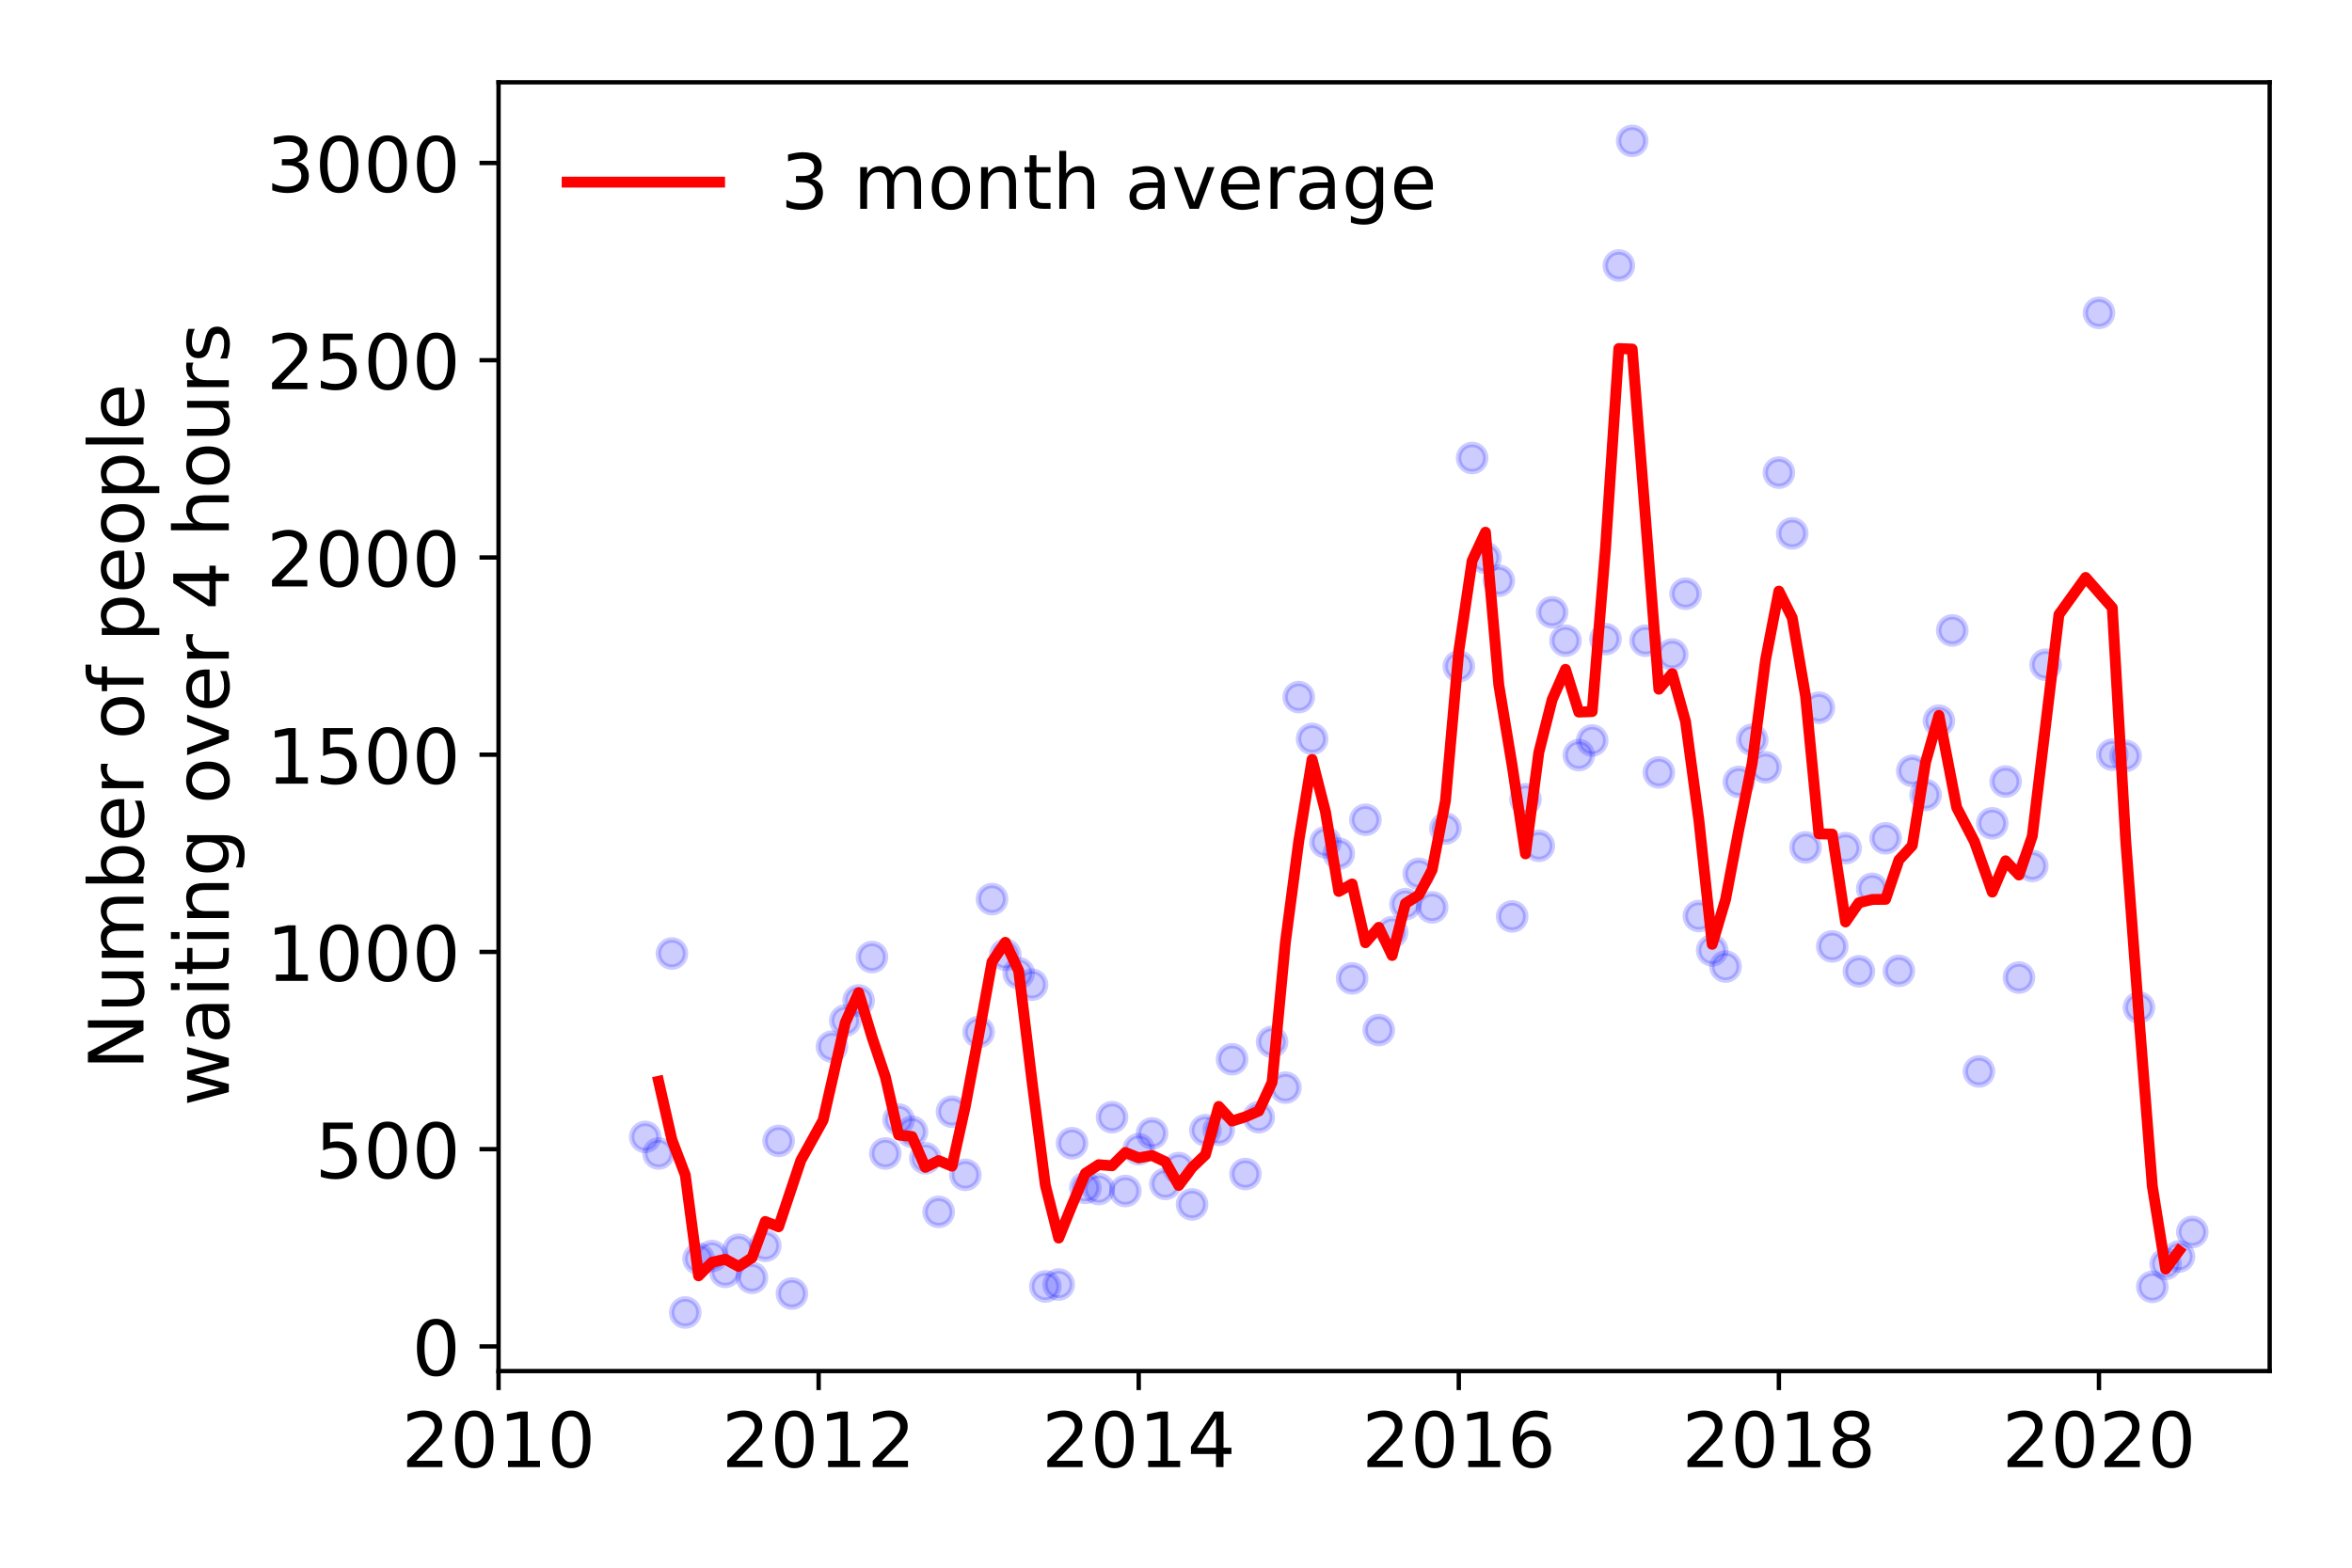 <?xml version="1.0" encoding="utf-8" standalone="no"?>
<!DOCTYPE svg PUBLIC "-//W3C//DTD SVG 1.1//EN"
  "http://www.w3.org/Graphics/SVG/1.1/DTD/svg11.dtd">
<!-- Created with matplotlib (https://matplotlib.org/) -->
<svg height="288pt" version="1.1" viewBox="0 0 432 288" width="432pt" xmlns="http://www.w3.org/2000/svg" xmlns:xlink="http://www.w3.org/1999/xlink">
 <defs>
  <style type="text/css">
*{stroke-linecap:butt;stroke-linejoin:round;}
  </style>
 </defs>
 <g id="figure_1">
  <g id="patch_1">
   <path d="M 0 288 
L 432 288 
L 432 0 
L 0 0 
z
" style="fill:#ffffff;"/>
  </g>
  <g id="axes_1">
   <g id="patch_2">
    <path d="M 91.57 251.88 
L 416.88 251.88 
L 416.88 15.12 
L 91.57 15.12 
z
" style="fill:#ffffff;"/>
   </g>
   <g id="matplotlib.axis_1">
    <g id="xtick_1">
     <g id="line2d_1">
      <defs>
       <path d="M 0 0 
L 0 3.5 
" id="m0c832734d1" style="stroke:#000000;stroke-width:0.8;"/>
      </defs>
      <g>
       <use style="stroke:#000000;stroke-width:0.8;" x="91.57" xlink:href="#m0c832734d1" y="251.88"/>
      </g>
     </g>
     <g id="text_1">
      <!-- 2010 -->
      <defs>
       <path d="M 19.188 8.297 
L 53.609 8.297 
L 53.609 0 
L 7.328 0 
L 7.328 8.297 
Q 12.938 14.109 22.625 23.891 
Q 32.328 33.688 34.812 36.531 
Q 39.547 41.844 41.422 45.531 
Q 43.312 49.219 43.312 52.781 
Q 43.312 58.594 39.234 62.25 
Q 35.156 65.922 28.609 65.922 
Q 23.969 65.922 18.812 64.312 
Q 13.672 62.703 7.812 59.422 
L 7.812 69.391 
Q 13.766 71.781 18.938 73 
Q 24.125 74.219 28.422 74.219 
Q 39.75 74.219 46.484 68.547 
Q 53.219 62.891 53.219 53.422 
Q 53.219 48.922 51.531 44.891 
Q 49.859 40.875 45.406 35.406 
Q 44.188 33.984 37.641 27.219 
Q 31.109 20.453 19.188 8.297 
z
" id="DejaVuSans-50"/>
       <path d="M 31.781 66.406 
Q 24.172 66.406 20.328 58.906 
Q 16.5 51.422 16.5 36.375 
Q 16.5 21.391 20.328 13.891 
Q 24.172 6.391 31.781 6.391 
Q 39.453 6.391 43.281 13.891 
Q 47.125 21.391 47.125 36.375 
Q 47.125 51.422 43.281 58.906 
Q 39.453 66.406 31.781 66.406 
z
M 31.781 74.219 
Q 44.047 74.219 50.516 64.516 
Q 56.984 54.828 56.984 36.375 
Q 56.984 17.969 50.516 8.266 
Q 44.047 -1.422 31.781 -1.422 
Q 19.531 -1.422 13.062 8.266 
Q 6.594 17.969 6.594 36.375 
Q 6.594 54.828 13.062 64.516 
Q 19.531 74.219 31.781 74.219 
z
" id="DejaVuSans-48"/>
       <path d="M 12.406 8.297 
L 28.516 8.297 
L 28.516 63.922 
L 10.984 60.406 
L 10.984 69.391 
L 28.422 72.906 
L 38.281 72.906 
L 38.281 8.297 
L 54.391 8.297 
L 54.391 0 
L 12.406 0 
z
" id="DejaVuSans-49"/>
      </defs>
      <g transform="translate(73.755 269.518)scale(0.14 -0.14)">
       <use xlink:href="#DejaVuSans-50"/>
       <use x="63.623" xlink:href="#DejaVuSans-48"/>
       <use x="127.246" xlink:href="#DejaVuSans-49"/>
       <use x="190.869" xlink:href="#DejaVuSans-48"/>
      </g>
     </g>
    </g>
    <g id="xtick_2">
     <g id="line2d_2">
      <g>
       <use style="stroke:#000000;stroke-width:0.8;" x="150.361" xlink:href="#m0c832734d1" y="251.88"/>
      </g>
     </g>
     <g id="text_2">
      <!-- 2012 -->
      <g transform="translate(132.546 269.518)scale(0.14 -0.14)">
       <use xlink:href="#DejaVuSans-50"/>
       <use x="63.623" xlink:href="#DejaVuSans-48"/>
       <use x="127.246" xlink:href="#DejaVuSans-49"/>
       <use x="190.869" xlink:href="#DejaVuSans-50"/>
      </g>
     </g>
    </g>
    <g id="xtick_3">
     <g id="line2d_3">
      <g>
       <use style="stroke:#000000;stroke-width:0.8;" x="209.152" xlink:href="#m0c832734d1" y="251.88"/>
      </g>
     </g>
     <g id="text_3">
      <!-- 2014 -->
      <defs>
       <path d="M 37.797 64.312 
L 12.891 25.391 
L 37.797 25.391 
z
M 35.203 72.906 
L 47.609 72.906 
L 47.609 25.391 
L 58.016 25.391 
L 58.016 17.188 
L 47.609 17.188 
L 47.609 0 
L 37.797 0 
L 37.797 17.188 
L 4.891 17.188 
L 4.891 26.703 
z
" id="DejaVuSans-52"/>
      </defs>
      <g transform="translate(191.337 269.518)scale(0.14 -0.14)">
       <use xlink:href="#DejaVuSans-50"/>
       <use x="63.623" xlink:href="#DejaVuSans-48"/>
       <use x="127.246" xlink:href="#DejaVuSans-49"/>
       <use x="190.869" xlink:href="#DejaVuSans-52"/>
      </g>
     </g>
    </g>
    <g id="xtick_4">
     <g id="line2d_4">
      <g>
       <use style="stroke:#000000;stroke-width:0.8;" x="267.943" xlink:href="#m0c832734d1" y="251.88"/>
      </g>
     </g>
     <g id="text_4">
      <!-- 2016 -->
      <defs>
       <path d="M 33.016 40.375 
Q 26.375 40.375 22.484 35.828 
Q 18.609 31.297 18.609 23.391 
Q 18.609 15.531 22.484 10.953 
Q 26.375 6.391 33.016 6.391 
Q 39.656 6.391 43.531 10.953 
Q 47.406 15.531 47.406 23.391 
Q 47.406 31.297 43.531 35.828 
Q 39.656 40.375 33.016 40.375 
z
M 52.594 71.297 
L 52.594 62.312 
Q 48.875 64.062 45.094 64.984 
Q 41.312 65.922 37.594 65.922 
Q 27.828 65.922 22.672 59.328 
Q 17.531 52.734 16.797 39.406 
Q 19.672 43.656 24.016 45.922 
Q 28.375 48.188 33.594 48.188 
Q 44.578 48.188 50.953 41.516 
Q 57.328 34.859 57.328 23.391 
Q 57.328 12.156 50.688 5.359 
Q 44.047 -1.422 33.016 -1.422 
Q 20.359 -1.422 13.672 8.266 
Q 6.984 17.969 6.984 36.375 
Q 6.984 53.656 15.188 63.938 
Q 23.391 74.219 37.203 74.219 
Q 40.922 74.219 44.703 73.484 
Q 48.484 72.75 52.594 71.297 
z
" id="DejaVuSans-54"/>
      </defs>
      <g transform="translate(250.128 269.518)scale(0.14 -0.14)">
       <use xlink:href="#DejaVuSans-50"/>
       <use x="63.623" xlink:href="#DejaVuSans-48"/>
       <use x="127.246" xlink:href="#DejaVuSans-49"/>
       <use x="190.869" xlink:href="#DejaVuSans-54"/>
      </g>
     </g>
    </g>
    <g id="xtick_5">
     <g id="line2d_5">
      <g>
       <use style="stroke:#000000;stroke-width:0.8;" x="326.734" xlink:href="#m0c832734d1" y="251.88"/>
      </g>
     </g>
     <g id="text_5">
      <!-- 2018 -->
      <defs>
       <path d="M 31.781 34.625 
Q 24.75 34.625 20.719 30.859 
Q 16.703 27.094 16.703 20.516 
Q 16.703 13.922 20.719 10.156 
Q 24.75 6.391 31.781 6.391 
Q 38.812 6.391 42.859 10.172 
Q 46.922 13.969 46.922 20.516 
Q 46.922 27.094 42.891 30.859 
Q 38.875 34.625 31.781 34.625 
z
M 21.922 38.812 
Q 15.578 40.375 12.031 44.719 
Q 8.5 49.078 8.5 55.328 
Q 8.5 64.062 14.719 69.141 
Q 20.953 74.219 31.781 74.219 
Q 42.672 74.219 48.875 69.141 
Q 55.078 64.062 55.078 55.328 
Q 55.078 49.078 51.531 44.719 
Q 48 40.375 41.703 38.812 
Q 48.828 37.156 52.797 32.312 
Q 56.781 27.484 56.781 20.516 
Q 56.781 9.906 50.312 4.234 
Q 43.844 -1.422 31.781 -1.422 
Q 19.734 -1.422 13.25 4.234 
Q 6.781 9.906 6.781 20.516 
Q 6.781 27.484 10.781 32.312 
Q 14.797 37.156 21.922 38.812 
z
M 18.312 54.391 
Q 18.312 48.734 21.844 45.562 
Q 25.391 42.391 31.781 42.391 
Q 38.141 42.391 41.719 45.562 
Q 45.312 48.734 45.312 54.391 
Q 45.312 60.062 41.719 63.234 
Q 38.141 66.406 31.781 66.406 
Q 25.391 66.406 21.844 63.234 
Q 18.312 60.062 18.312 54.391 
z
" id="DejaVuSans-56"/>
      </defs>
      <g transform="translate(308.919 269.518)scale(0.14 -0.14)">
       <use xlink:href="#DejaVuSans-50"/>
       <use x="63.623" xlink:href="#DejaVuSans-48"/>
       <use x="127.246" xlink:href="#DejaVuSans-49"/>
       <use x="190.869" xlink:href="#DejaVuSans-56"/>
      </g>
     </g>
    </g>
    <g id="xtick_6">
     <g id="line2d_6">
      <g>
       <use style="stroke:#000000;stroke-width:0.8;" x="385.525" xlink:href="#m0c832734d1" y="251.88"/>
      </g>
     </g>
     <g id="text_6">
      <!-- 2020 -->
      <g transform="translate(367.71 269.518)scale(0.14 -0.14)">
       <use xlink:href="#DejaVuSans-50"/>
       <use x="63.623" xlink:href="#DejaVuSans-48"/>
       <use x="127.246" xlink:href="#DejaVuSans-50"/>
       <use x="190.869" xlink:href="#DejaVuSans-48"/>
      </g>
     </g>
    </g>
   </g>
   <g id="matplotlib.axis_2">
    <g id="ytick_1">
     <g id="line2d_7">
      <defs>
       <path d="M 0 0 
L -3.5 0 
" id="med4d824375" style="stroke:#000000;stroke-width:0.8;"/>
      </defs>
      <g>
       <use style="stroke:#000000;stroke-width:0.8;" x="91.57" xlink:href="#med4d824375" y="247.351"/>
      </g>
     </g>
     <g id="text_7">
      <!-- 0 -->
      <g transform="translate(75.662 252.67)scale(0.14 -0.14)">
       <use xlink:href="#DejaVuSans-48"/>
      </g>
     </g>
    </g>
    <g id="ytick_2">
     <g id="line2d_8">
      <g>
       <use style="stroke:#000000;stroke-width:0.8;" x="91.57" xlink:href="#med4d824375" y="211.116"/>
      </g>
     </g>
     <g id="text_8">
      <!-- 500 -->
      <defs>
       <path d="M 10.797 72.906 
L 49.516 72.906 
L 49.516 64.594 
L 19.828 64.594 
L 19.828 46.734 
Q 21.969 47.469 24.109 47.828 
Q 26.266 48.188 28.422 48.188 
Q 40.625 48.188 47.75 41.5 
Q 54.891 34.812 54.891 23.391 
Q 54.891 11.625 47.562 5.094 
Q 40.234 -1.422 26.906 -1.422 
Q 22.312 -1.422 17.547 -0.641 
Q 12.797 0.141 7.719 1.703 
L 7.719 11.625 
Q 12.109 9.234 16.797 8.062 
Q 21.484 6.891 26.703 6.891 
Q 35.156 6.891 40.078 11.328 
Q 45.016 15.766 45.016 23.391 
Q 45.016 31 40.078 35.438 
Q 35.156 39.891 26.703 39.891 
Q 22.75 39.891 18.812 39.016 
Q 14.891 38.141 10.797 36.281 
z
" id="DejaVuSans-53"/>
      </defs>
      <g transform="translate(57.847 216.434)scale(0.14 -0.14)">
       <use xlink:href="#DejaVuSans-53"/>
       <use x="63.623" xlink:href="#DejaVuSans-48"/>
       <use x="127.246" xlink:href="#DejaVuSans-48"/>
      </g>
     </g>
    </g>
    <g id="ytick_3">
     <g id="line2d_9">
      <g>
       <use style="stroke:#000000;stroke-width:0.8;" x="91.57" xlink:href="#med4d824375" y="174.88"/>
      </g>
     </g>
     <g id="text_9">
      <!-- 1000 -->
      <g transform="translate(48.94 180.199)scale(0.14 -0.14)">
       <use xlink:href="#DejaVuSans-49"/>
       <use x="63.623" xlink:href="#DejaVuSans-48"/>
       <use x="127.246" xlink:href="#DejaVuSans-48"/>
       <use x="190.869" xlink:href="#DejaVuSans-48"/>
      </g>
     </g>
    </g>
    <g id="ytick_4">
     <g id="line2d_10">
      <g>
       <use style="stroke:#000000;stroke-width:0.8;" x="91.57" xlink:href="#med4d824375" y="138.645"/>
      </g>
     </g>
     <g id="text_10">
      <!-- 1500 -->
      <g transform="translate(48.94 143.964)scale(0.14 -0.14)">
       <use xlink:href="#DejaVuSans-49"/>
       <use x="63.623" xlink:href="#DejaVuSans-53"/>
       <use x="127.246" xlink:href="#DejaVuSans-48"/>
       <use x="190.869" xlink:href="#DejaVuSans-48"/>
      </g>
     </g>
    </g>
    <g id="ytick_5">
     <g id="line2d_11">
      <g>
       <use style="stroke:#000000;stroke-width:0.8;" x="91.57" xlink:href="#med4d824375" y="102.41"/>
      </g>
     </g>
     <g id="text_11">
      <!-- 2000 -->
      <g transform="translate(48.94 107.729)scale(0.14 -0.14)">
       <use xlink:href="#DejaVuSans-50"/>
       <use x="63.623" xlink:href="#DejaVuSans-48"/>
       <use x="127.246" xlink:href="#DejaVuSans-48"/>
       <use x="190.869" xlink:href="#DejaVuSans-48"/>
      </g>
     </g>
    </g>
    <g id="ytick_6">
     <g id="line2d_12">
      <g>
       <use style="stroke:#000000;stroke-width:0.8;" x="91.57" xlink:href="#med4d824375" y="66.175"/>
      </g>
     </g>
     <g id="text_12">
      <!-- 2500 -->
      <g transform="translate(48.94 71.494)scale(0.14 -0.14)">
       <use xlink:href="#DejaVuSans-50"/>
       <use x="63.623" xlink:href="#DejaVuSans-53"/>
       <use x="127.246" xlink:href="#DejaVuSans-48"/>
       <use x="190.869" xlink:href="#DejaVuSans-48"/>
      </g>
     </g>
    </g>
    <g id="ytick_7">
     <g id="line2d_13">
      <g>
       <use style="stroke:#000000;stroke-width:0.8;" x="91.57" xlink:href="#med4d824375" y="29.94"/>
      </g>
     </g>
     <g id="text_13">
      <!-- 3000 -->
      <defs>
       <path d="M 40.578 39.312 
Q 47.656 37.797 51.625 33 
Q 55.609 28.219 55.609 21.188 
Q 55.609 10.406 48.188 4.484 
Q 40.766 -1.422 27.094 -1.422 
Q 22.516 -1.422 17.656 -0.516 
Q 12.797 0.391 7.625 2.203 
L 7.625 11.719 
Q 11.719 9.328 16.594 8.109 
Q 21.484 6.891 26.812 6.891 
Q 36.078 6.891 40.938 10.547 
Q 45.797 14.203 45.797 21.188 
Q 45.797 27.641 41.281 31.266 
Q 36.766 34.906 28.719 34.906 
L 20.219 34.906 
L 20.219 43.016 
L 29.109 43.016 
Q 36.375 43.016 40.234 45.922 
Q 44.094 48.828 44.094 54.297 
Q 44.094 59.906 40.109 62.906 
Q 36.141 65.922 28.719 65.922 
Q 24.656 65.922 20.016 65.031 
Q 15.375 64.156 9.812 62.312 
L 9.812 71.094 
Q 15.438 72.656 20.344 73.438 
Q 25.25 74.219 29.594 74.219 
Q 40.828 74.219 47.359 69.109 
Q 53.906 64.016 53.906 55.328 
Q 53.906 49.266 50.438 45.094 
Q 46.969 40.922 40.578 39.312 
z
" id="DejaVuSans-51"/>
      </defs>
      <g transform="translate(48.94 35.259)scale(0.14 -0.14)">
       <use xlink:href="#DejaVuSans-51"/>
       <use x="63.623" xlink:href="#DejaVuSans-48"/>
       <use x="127.246" xlink:href="#DejaVuSans-48"/>
       <use x="190.869" xlink:href="#DejaVuSans-48"/>
      </g>
     </g>
    </g>
    <g id="text_14">
     <!-- Number of people -->
     <defs>
      <path d="M 9.812 72.906 
L 23.094 72.906 
L 55.422 11.922 
L 55.422 72.906 
L 64.984 72.906 
L 64.984 0 
L 51.703 0 
L 19.391 60.984 
L 19.391 0 
L 9.812 0 
z
" id="DejaVuSans-78"/>
      <path d="M 8.5 21.578 
L 8.5 54.688 
L 17.484 54.688 
L 17.484 21.922 
Q 17.484 14.156 20.5 10.266 
Q 23.531 6.391 29.594 6.391 
Q 36.859 6.391 41.078 11.031 
Q 45.312 15.672 45.312 23.688 
L 45.312 54.688 
L 54.297 54.688 
L 54.297 0 
L 45.312 0 
L 45.312 8.406 
Q 42.047 3.422 37.719 1 
Q 33.406 -1.422 27.688 -1.422 
Q 18.266 -1.422 13.375 4.438 
Q 8.5 10.297 8.5 21.578 
z
M 31.109 56 
z
" id="DejaVuSans-117"/>
      <path d="M 52 44.188 
Q 55.375 50.25 60.062 53.125 
Q 64.75 56 71.094 56 
Q 79.641 56 84.281 50.016 
Q 88.922 44.047 88.922 33.016 
L 88.922 0 
L 79.891 0 
L 79.891 32.719 
Q 79.891 40.578 77.094 44.375 
Q 74.312 48.188 68.609 48.188 
Q 61.625 48.188 57.562 43.547 
Q 53.516 38.922 53.516 30.906 
L 53.516 0 
L 44.484 0 
L 44.484 32.719 
Q 44.484 40.625 41.703 44.406 
Q 38.922 48.188 33.109 48.188 
Q 26.219 48.188 22.156 43.531 
Q 18.109 38.875 18.109 30.906 
L 18.109 0 
L 9.078 0 
L 9.078 54.688 
L 18.109 54.688 
L 18.109 46.188 
Q 21.188 51.219 25.484 53.609 
Q 29.781 56 35.688 56 
Q 41.656 56 45.828 52.969 
Q 50 49.953 52 44.188 
z
" id="DejaVuSans-109"/>
      <path d="M 48.688 27.297 
Q 48.688 37.203 44.609 42.844 
Q 40.531 48.484 33.406 48.484 
Q 26.266 48.484 22.188 42.844 
Q 18.109 37.203 18.109 27.297 
Q 18.109 17.391 22.188 11.75 
Q 26.266 6.109 33.406 6.109 
Q 40.531 6.109 44.609 11.75 
Q 48.688 17.391 48.688 27.297 
z
M 18.109 46.391 
Q 20.953 51.266 25.266 53.625 
Q 29.594 56 35.594 56 
Q 45.562 56 51.781 48.094 
Q 58.016 40.188 58.016 27.297 
Q 58.016 14.406 51.781 6.484 
Q 45.562 -1.422 35.594 -1.422 
Q 29.594 -1.422 25.266 0.953 
Q 20.953 3.328 18.109 8.203 
L 18.109 0 
L 9.078 0 
L 9.078 75.984 
L 18.109 75.984 
z
" id="DejaVuSans-98"/>
      <path d="M 56.203 29.594 
L 56.203 25.203 
L 14.891 25.203 
Q 15.484 15.922 20.484 11.062 
Q 25.484 6.203 34.422 6.203 
Q 39.594 6.203 44.453 7.469 
Q 49.312 8.734 54.109 11.281 
L 54.109 2.781 
Q 49.266 0.734 44.188 -0.344 
Q 39.109 -1.422 33.891 -1.422 
Q 20.797 -1.422 13.156 6.188 
Q 5.516 13.812 5.516 26.812 
Q 5.516 40.234 12.766 48.109 
Q 20.016 56 32.328 56 
Q 43.359 56 49.781 48.891 
Q 56.203 41.797 56.203 29.594 
z
M 47.219 32.234 
Q 47.125 39.594 43.094 43.984 
Q 39.062 48.391 32.422 48.391 
Q 24.906 48.391 20.391 44.141 
Q 15.875 39.891 15.188 32.172 
z
" id="DejaVuSans-101"/>
      <path d="M 41.109 46.297 
Q 39.594 47.172 37.812 47.578 
Q 36.031 48 33.891 48 
Q 26.266 48 22.188 43.047 
Q 18.109 38.094 18.109 28.812 
L 18.109 0 
L 9.078 0 
L 9.078 54.688 
L 18.109 54.688 
L 18.109 46.188 
Q 20.953 51.172 25.484 53.578 
Q 30.031 56 36.531 56 
Q 37.453 56 38.578 55.875 
Q 39.703 55.766 41.062 55.516 
z
" id="DejaVuSans-114"/>
      <path id="DejaVuSans-32"/>
      <path d="M 30.609 48.391 
Q 23.391 48.391 19.188 42.75 
Q 14.984 37.109 14.984 27.297 
Q 14.984 17.484 19.156 11.844 
Q 23.344 6.203 30.609 6.203 
Q 37.797 6.203 41.984 11.859 
Q 46.188 17.531 46.188 27.297 
Q 46.188 37.016 41.984 42.703 
Q 37.797 48.391 30.609 48.391 
z
M 30.609 56 
Q 42.328 56 49.016 48.375 
Q 55.719 40.766 55.719 27.297 
Q 55.719 13.875 49.016 6.219 
Q 42.328 -1.422 30.609 -1.422 
Q 18.844 -1.422 12.172 6.219 
Q 5.516 13.875 5.516 27.297 
Q 5.516 40.766 12.172 48.375 
Q 18.844 56 30.609 56 
z
" id="DejaVuSans-111"/>
      <path d="M 37.109 75.984 
L 37.109 68.5 
L 28.516 68.5 
Q 23.688 68.5 21.797 66.547 
Q 19.922 64.594 19.922 59.516 
L 19.922 54.688 
L 34.719 54.688 
L 34.719 47.703 
L 19.922 47.703 
L 19.922 0 
L 10.891 0 
L 10.891 47.703 
L 2.297 47.703 
L 2.297 54.688 
L 10.891 54.688 
L 10.891 58.5 
Q 10.891 67.625 15.141 71.797 
Q 19.391 75.984 28.609 75.984 
z
" id="DejaVuSans-102"/>
      <path d="M 18.109 8.203 
L 18.109 -20.797 
L 9.078 -20.797 
L 9.078 54.688 
L 18.109 54.688 
L 18.109 46.391 
Q 20.953 51.266 25.266 53.625 
Q 29.594 56 35.594 56 
Q 45.562 56 51.781 48.094 
Q 58.016 40.188 58.016 27.297 
Q 58.016 14.406 51.781 6.484 
Q 45.562 -1.422 35.594 -1.422 
Q 29.594 -1.422 25.266 0.953 
Q 20.953 3.328 18.109 8.203 
z
M 48.688 27.297 
Q 48.688 37.203 44.609 42.844 
Q 40.531 48.484 33.406 48.484 
Q 26.266 48.484 22.188 42.844 
Q 18.109 37.203 18.109 27.297 
Q 18.109 17.391 22.188 11.75 
Q 26.266 6.109 33.406 6.109 
Q 40.531 6.109 44.609 11.75 
Q 48.688 17.391 48.688 27.297 
z
" id="DejaVuSans-112"/>
      <path d="M 9.422 75.984 
L 18.406 75.984 
L 18.406 0 
L 9.422 0 
z
" id="DejaVuSans-108"/>
     </defs>
     <g transform="translate(26.352 196.547)rotate(-90)scale(0.14 -0.14)">
      <use xlink:href="#DejaVuSans-78"/>
      <use x="74.805" xlink:href="#DejaVuSans-117"/>
      <use x="138.184" xlink:href="#DejaVuSans-109"/>
      <use x="235.596" xlink:href="#DejaVuSans-98"/>
      <use x="299.072" xlink:href="#DejaVuSans-101"/>
      <use x="360.596" xlink:href="#DejaVuSans-114"/>
      <use x="401.709" xlink:href="#DejaVuSans-32"/>
      <use x="433.496" xlink:href="#DejaVuSans-111"/>
      <use x="494.678" xlink:href="#DejaVuSans-102"/>
      <use x="529.883" xlink:href="#DejaVuSans-32"/>
      <use x="561.67" xlink:href="#DejaVuSans-112"/>
      <use x="625.146" xlink:href="#DejaVuSans-101"/>
      <use x="686.67" xlink:href="#DejaVuSans-111"/>
      <use x="747.852" xlink:href="#DejaVuSans-112"/>
      <use x="811.328" xlink:href="#DejaVuSans-108"/>
      <use x="839.111" xlink:href="#DejaVuSans-101"/>
     </g>
     <!--  waiting over 4 hours -->
     <defs>
      <path d="M 4.203 54.688 
L 13.188 54.688 
L 24.422 12.016 
L 35.594 54.688 
L 46.188 54.688 
L 57.422 12.016 
L 68.609 54.688 
L 77.594 54.688 
L 63.281 0 
L 52.688 0 
L 40.922 44.828 
L 29.109 0 
L 18.5 0 
z
" id="DejaVuSans-119"/>
      <path d="M 34.281 27.484 
Q 23.391 27.484 19.188 25 
Q 14.984 22.516 14.984 16.5 
Q 14.984 11.719 18.141 8.906 
Q 21.297 6.109 26.703 6.109 
Q 34.188 6.109 38.703 11.406 
Q 43.219 16.703 43.219 25.484 
L 43.219 27.484 
z
M 52.203 31.203 
L 52.203 0 
L 43.219 0 
L 43.219 8.297 
Q 40.141 3.328 35.547 0.953 
Q 30.953 -1.422 24.312 -1.422 
Q 15.922 -1.422 10.953 3.297 
Q 6 8.016 6 15.922 
Q 6 25.141 12.172 29.828 
Q 18.359 34.516 30.609 34.516 
L 43.219 34.516 
L 43.219 35.406 
Q 43.219 41.609 39.141 45 
Q 35.062 48.391 27.688 48.391 
Q 23 48.391 18.547 47.266 
Q 14.109 46.141 10.016 43.891 
L 10.016 52.203 
Q 14.938 54.109 19.578 55.047 
Q 24.219 56 28.609 56 
Q 40.484 56 46.344 49.844 
Q 52.203 43.703 52.203 31.203 
z
" id="DejaVuSans-97"/>
      <path d="M 9.422 54.688 
L 18.406 54.688 
L 18.406 0 
L 9.422 0 
z
M 9.422 75.984 
L 18.406 75.984 
L 18.406 64.594 
L 9.422 64.594 
z
" id="DejaVuSans-105"/>
      <path d="M 18.312 70.219 
L 18.312 54.688 
L 36.812 54.688 
L 36.812 47.703 
L 18.312 47.703 
L 18.312 18.016 
Q 18.312 11.328 20.141 9.422 
Q 21.969 7.516 27.594 7.516 
L 36.812 7.516 
L 36.812 0 
L 27.594 0 
Q 17.188 0 13.234 3.875 
Q 9.281 7.766 9.281 18.016 
L 9.281 47.703 
L 2.688 47.703 
L 2.688 54.688 
L 9.281 54.688 
L 9.281 70.219 
z
" id="DejaVuSans-116"/>
      <path d="M 54.891 33.016 
L 54.891 0 
L 45.906 0 
L 45.906 32.719 
Q 45.906 40.484 42.875 44.328 
Q 39.844 48.188 33.797 48.188 
Q 26.516 48.188 22.312 43.547 
Q 18.109 38.922 18.109 30.906 
L 18.109 0 
L 9.078 0 
L 9.078 54.688 
L 18.109 54.688 
L 18.109 46.188 
Q 21.344 51.125 25.703 53.562 
Q 30.078 56 35.797 56 
Q 45.219 56 50.047 50.172 
Q 54.891 44.344 54.891 33.016 
z
" id="DejaVuSans-110"/>
      <path d="M 45.406 27.984 
Q 45.406 37.75 41.375 43.109 
Q 37.359 48.484 30.078 48.484 
Q 22.859 48.484 18.828 43.109 
Q 14.797 37.75 14.797 27.984 
Q 14.797 18.266 18.828 12.891 
Q 22.859 7.516 30.078 7.516 
Q 37.359 7.516 41.375 12.891 
Q 45.406 18.266 45.406 27.984 
z
M 54.391 6.781 
Q 54.391 -7.172 48.188 -13.984 
Q 42 -20.797 29.203 -20.797 
Q 24.469 -20.797 20.266 -20.094 
Q 16.062 -19.391 12.109 -17.922 
L 12.109 -9.188 
Q 16.062 -11.328 19.922 -12.344 
Q 23.781 -13.375 27.781 -13.375 
Q 36.625 -13.375 41.016 -8.766 
Q 45.406 -4.156 45.406 5.172 
L 45.406 9.625 
Q 42.625 4.781 38.281 2.391 
Q 33.938 0 27.875 0 
Q 17.828 0 11.672 7.656 
Q 5.516 15.328 5.516 27.984 
Q 5.516 40.672 11.672 48.328 
Q 17.828 56 27.875 56 
Q 33.938 56 38.281 53.609 
Q 42.625 51.219 45.406 46.391 
L 45.406 54.688 
L 54.391 54.688 
z
" id="DejaVuSans-103"/>
      <path d="M 2.984 54.688 
L 12.5 54.688 
L 29.594 8.797 
L 46.688 54.688 
L 56.203 54.688 
L 35.688 0 
L 23.484 0 
z
" id="DejaVuSans-118"/>
      <path d="M 54.891 33.016 
L 54.891 0 
L 45.906 0 
L 45.906 32.719 
Q 45.906 40.484 42.875 44.328 
Q 39.844 48.188 33.797 48.188 
Q 26.516 48.188 22.312 43.547 
Q 18.109 38.922 18.109 30.906 
L 18.109 0 
L 9.078 0 
L 9.078 75.984 
L 18.109 75.984 
L 18.109 46.188 
Q 21.344 51.125 25.703 53.562 
Q 30.078 56 35.797 56 
Q 45.219 56 50.047 50.172 
Q 54.891 44.344 54.891 33.016 
z
" id="DejaVuSans-104"/>
      <path d="M 44.281 53.078 
L 44.281 44.578 
Q 40.484 46.531 36.375 47.5 
Q 32.281 48.484 27.875 48.484 
Q 21.188 48.484 17.844 46.438 
Q 14.5 44.391 14.5 40.281 
Q 14.5 37.156 16.891 35.375 
Q 19.281 33.594 26.516 31.984 
L 29.594 31.297 
Q 39.156 29.25 43.188 25.516 
Q 47.219 21.781 47.219 15.094 
Q 47.219 7.469 41.188 3.016 
Q 35.156 -1.422 24.609 -1.422 
Q 20.219 -1.422 15.453 -0.562 
Q 10.688 0.297 5.422 2 
L 5.422 11.281 
Q 10.406 8.688 15.234 7.391 
Q 20.062 6.109 24.812 6.109 
Q 31.156 6.109 34.562 8.281 
Q 37.984 10.453 37.984 14.406 
Q 37.984 18.062 35.516 20.016 
Q 33.062 21.969 24.703 23.781 
L 21.578 24.516 
Q 13.234 26.266 9.516 29.906 
Q 5.812 33.547 5.812 39.891 
Q 5.812 47.609 11.281 51.797 
Q 16.75 56 26.812 56 
Q 31.781 56 36.172 55.266 
Q 40.578 54.547 44.281 53.078 
z
" id="DejaVuSans-115"/>
     </defs>
     <g transform="translate(42.028 207.672)rotate(-90)scale(0.14 -0.14)">
      <use xlink:href="#DejaVuSans-32"/>
      <use x="31.787" xlink:href="#DejaVuSans-119"/>
      <use x="113.574" xlink:href="#DejaVuSans-97"/>
      <use x="174.854" xlink:href="#DejaVuSans-105"/>
      <use x="202.637" xlink:href="#DejaVuSans-116"/>
      <use x="241.846" xlink:href="#DejaVuSans-105"/>
      <use x="269.629" xlink:href="#DejaVuSans-110"/>
      <use x="333.008" xlink:href="#DejaVuSans-103"/>
      <use x="396.484" xlink:href="#DejaVuSans-32"/>
      <use x="428.271" xlink:href="#DejaVuSans-111"/>
      <use x="489.453" xlink:href="#DejaVuSans-118"/>
      <use x="548.633" xlink:href="#DejaVuSans-101"/>
      <use x="610.156" xlink:href="#DejaVuSans-114"/>
      <use x="651.27" xlink:href="#DejaVuSans-32"/>
      <use x="683.057" xlink:href="#DejaVuSans-52"/>
      <use x="746.68" xlink:href="#DejaVuSans-32"/>
      <use x="778.467" xlink:href="#DejaVuSans-104"/>
      <use x="841.846" xlink:href="#DejaVuSans-111"/>
      <use x="903.027" xlink:href="#DejaVuSans-117"/>
      <use x="966.406" xlink:href="#DejaVuSans-114"/>
      <use x="1007.52" xlink:href="#DejaVuSans-115"/>
     </g>
    </g>
   </g>
   <g id="line2d_14">
    <defs>
     <path d="M 0 2.5 
C 0.663 2.5 1.299 2.237 1.768 1.768 
C 2.237 1.299 2.5 0.663 2.5 0 
C 2.5 -0.663 2.237 -1.299 1.768 -1.768 
C 1.299 -2.237 0.663 -2.5 0 -2.5 
C -0.663 -2.5 -1.299 -2.237 -1.768 -1.768 
C -2.237 -1.299 -2.5 -0.663 -2.5 0 
C -2.5 0.663 -2.237 1.299 -1.768 1.768 
C -1.299 2.237 -0.663 2.5 0 2.5 
z
" id="m18545d9e83" style="stroke:#0000ff;stroke-opacity:0.2;"/>
    </defs>
    <g clip-path="url(#p903a0e36e3)">
     <use style="fill:#0000ff;fill-opacity:0.2;stroke:#0000ff;stroke-opacity:0.2;" x="402.672" xlink:href="#m18545d9e83" y="226.334"/>
     <use style="fill:#0000ff;fill-opacity:0.2;stroke:#0000ff;stroke-opacity:0.2;" x="400.223" xlink:href="#m18545d9e83" y="230.827"/>
     <use style="fill:#0000ff;fill-opacity:0.2;stroke:#0000ff;stroke-opacity:0.2;" x="397.773" xlink:href="#m18545d9e83" y="232.204"/>
     <use style="fill:#0000ff;fill-opacity:0.2;stroke:#0000ff;stroke-opacity:0.2;" x="395.323" xlink:href="#m18545d9e83" y="236.408"/>
     <use style="fill:#0000ff;fill-opacity:0.2;stroke:#0000ff;stroke-opacity:0.2;" x="392.874" xlink:href="#m18545d9e83" y="185.099"/>
     <use style="fill:#0000ff;fill-opacity:0.2;stroke:#0000ff;stroke-opacity:0.2;" x="390.424" xlink:href="#m18545d9e83" y="138.863"/>
     <use style="fill:#0000ff;fill-opacity:0.2;stroke:#0000ff;stroke-opacity:0.2;" x="387.974" xlink:href="#m18545d9e83" y="138.645"/>
     <use style="fill:#0000ff;fill-opacity:0.2;stroke:#0000ff;stroke-opacity:0.2;" x="385.525" xlink:href="#m18545d9e83" y="57.479"/>
     <use style="fill:#0000ff;fill-opacity:0.2;stroke:#0000ff;stroke-opacity:0.2;" x="375.726" xlink:href="#m18545d9e83" y="122.122"/>
     <use style="fill:#0000ff;fill-opacity:0.2;stroke:#0000ff;stroke-opacity:0.2;" x="373.277" xlink:href="#m18545d9e83" y="159.082"/>
     <use style="fill:#0000ff;fill-opacity:0.2;stroke:#0000ff;stroke-opacity:0.2;" x="370.827" xlink:href="#m18545d9e83" y="179.591"/>
     <use style="fill:#0000ff;fill-opacity:0.2;stroke:#0000ff;stroke-opacity:0.2;" x="368.377" xlink:href="#m18545d9e83" y="143.573"/>
     <use style="fill:#0000ff;fill-opacity:0.2;stroke:#0000ff;stroke-opacity:0.2;" x="365.928" xlink:href="#m18545d9e83" y="151.255"/>
     <use style="fill:#0000ff;fill-opacity:0.2;stroke:#0000ff;stroke-opacity:0.2;" x="363.478" xlink:href="#m18545d9e83" y="196.839"/>
     <use style="fill:#0000ff;fill-opacity:0.2;stroke:#0000ff;stroke-opacity:0.2;" x="358.579" xlink:href="#m18545d9e83" y="115.817"/>
     <use style="fill:#0000ff;fill-opacity:0.2;stroke:#0000ff;stroke-opacity:0.2;" x="356.129" xlink:href="#m18545d9e83" y="132.413"/>
     <use style="fill:#0000ff;fill-opacity:0.2;stroke:#0000ff;stroke-opacity:0.2;" x="353.68" xlink:href="#m18545d9e83" y="146.037"/>
     <use style="fill:#0000ff;fill-opacity:0.2;stroke:#0000ff;stroke-opacity:0.2;" x="351.23" xlink:href="#m18545d9e83" y="141.617"/>
     <use style="fill:#0000ff;fill-opacity:0.2;stroke:#0000ff;stroke-opacity:0.2;" x="348.78" xlink:href="#m18545d9e83" y="178.359"/>
     <use style="fill:#0000ff;fill-opacity:0.2;stroke:#0000ff;stroke-opacity:0.2;" x="346.331" xlink:href="#m18545d9e83" y="154.009"/>
     <use style="fill:#0000ff;fill-opacity:0.2;stroke:#0000ff;stroke-opacity:0.2;" x="343.881" xlink:href="#m18545d9e83" y="163.285"/>
     <use style="fill:#0000ff;fill-opacity:0.2;stroke:#0000ff;stroke-opacity:0.2;" x="341.432" xlink:href="#m18545d9e83" y="178.431"/>
     <use style="fill:#0000ff;fill-opacity:0.2;stroke:#0000ff;stroke-opacity:0.2;" x="338.982" xlink:href="#m18545d9e83" y="155.821"/>
     <use style="fill:#0000ff;fill-opacity:0.2;stroke:#0000ff;stroke-opacity:0.2;" x="336.532" xlink:href="#m18545d9e83" y="173.866"/>
     <use style="fill:#0000ff;fill-opacity:0.2;stroke:#0000ff;stroke-opacity:0.2;" x="334.083" xlink:href="#m18545d9e83" y="130.021"/>
     <use style="fill:#0000ff;fill-opacity:0.2;stroke:#0000ff;stroke-opacity:0.2;" x="331.633" xlink:href="#m18545d9e83" y="155.676"/>
     <use style="fill:#0000ff;fill-opacity:0.2;stroke:#0000ff;stroke-opacity:0.2;" x="329.183" xlink:href="#m18545d9e83" y="97.99"/>
     <use style="fill:#0000ff;fill-opacity:0.2;stroke:#0000ff;stroke-opacity:0.2;" x="326.734" xlink:href="#m18545d9e83" y="86.829"/>
     <use style="fill:#0000ff;fill-opacity:0.2;stroke:#0000ff;stroke-opacity:0.2;" x="324.284" xlink:href="#m18545d9e83" y="140.964"/>
     <use style="fill:#0000ff;fill-opacity:0.2;stroke:#0000ff;stroke-opacity:0.2;" x="321.835" xlink:href="#m18545d9e83" y="135.892"/>
     <use style="fill:#0000ff;fill-opacity:0.2;stroke:#0000ff;stroke-opacity:0.2;" x="319.385" xlink:href="#m18545d9e83" y="143.646"/>
     <use style="fill:#0000ff;fill-opacity:0.2;stroke:#0000ff;stroke-opacity:0.2;" x="316.935" xlink:href="#m18545d9e83" y="177.562"/>
     <use style="fill:#0000ff;fill-opacity:0.2;stroke:#0000ff;stroke-opacity:0.2;" x="314.486" xlink:href="#m18545d9e83" y="174.591"/>
     <use style="fill:#0000ff;fill-opacity:0.2;stroke:#0000ff;stroke-opacity:0.2;" x="312.036" xlink:href="#m18545d9e83" y="168.286"/>
     <use style="fill:#0000ff;fill-opacity:0.2;stroke:#0000ff;stroke-opacity:0.2;" x="309.586" xlink:href="#m18545d9e83" y="109.078"/>
     <use style="fill:#0000ff;fill-opacity:0.2;stroke:#0000ff;stroke-opacity:0.2;" x="307.137" xlink:href="#m18545d9e83" y="120.238"/>
     <use style="fill:#0000ff;fill-opacity:0.2;stroke:#0000ff;stroke-opacity:0.2;" x="304.687" xlink:href="#m18545d9e83" y="141.907"/>
     <use style="fill:#0000ff;fill-opacity:0.2;stroke:#0000ff;stroke-opacity:0.2;" x="302.238" xlink:href="#m18545d9e83" y="117.702"/>
     <use style="fill:#0000ff;fill-opacity:0.2;stroke:#0000ff;stroke-opacity:0.2;" x="299.788" xlink:href="#m18545d9e83" y="25.882"/>
     <use style="fill:#0000ff;fill-opacity:0.2;stroke:#0000ff;stroke-opacity:0.2;" x="297.338" xlink:href="#m18545d9e83" y="48.782"/>
     <use style="fill:#0000ff;fill-opacity:0.2;stroke:#0000ff;stroke-opacity:0.2;" x="294.889" xlink:href="#m18545d9e83" y="117.412"/>
     <use style="fill:#0000ff;fill-opacity:0.2;stroke:#0000ff;stroke-opacity:0.2;" x="292.439" xlink:href="#m18545d9e83" y="136.036"/>
     <use style="fill:#0000ff;fill-opacity:0.2;stroke:#0000ff;stroke-opacity:0.2;" x="289.99" xlink:href="#m18545d9e83" y="138.718"/>
     <use style="fill:#0000ff;fill-opacity:0.2;stroke:#0000ff;stroke-opacity:0.2;" x="287.54" xlink:href="#m18545d9e83" y="117.702"/>
     <use style="fill:#0000ff;fill-opacity:0.2;stroke:#0000ff;stroke-opacity:0.2;" x="285.09" xlink:href="#m18545d9e83" y="112.484"/>
     <use style="fill:#0000ff;fill-opacity:0.2;stroke:#0000ff;stroke-opacity:0.2;" x="282.641" xlink:href="#m18545d9e83" y="155.386"/>
     <use style="fill:#0000ff;fill-opacity:0.2;stroke:#0000ff;stroke-opacity:0.2;" x="280.191" xlink:href="#m18545d9e83" y="146.835"/>
     <use style="fill:#0000ff;fill-opacity:0.2;stroke:#0000ff;stroke-opacity:0.2;" x="277.741" xlink:href="#m18545d9e83" y="168.358"/>
     <use style="fill:#0000ff;fill-opacity:0.2;stroke:#0000ff;stroke-opacity:0.2;" x="275.292" xlink:href="#m18545d9e83" y="106.686"/>
     <use style="fill:#0000ff;fill-opacity:0.2;stroke:#0000ff;stroke-opacity:0.2;" x="272.842" xlink:href="#m18545d9e83" y="102.483"/>
     <use style="fill:#0000ff;fill-opacity:0.2;stroke:#0000ff;stroke-opacity:0.2;" x="270.393" xlink:href="#m18545d9e83" y="84.148"/>
     <use style="fill:#0000ff;fill-opacity:0.2;stroke:#0000ff;stroke-opacity:0.2;" x="267.943" xlink:href="#m18545d9e83" y="122.412"/>
     <use style="fill:#0000ff;fill-opacity:0.2;stroke:#0000ff;stroke-opacity:0.2;" x="265.493" xlink:href="#m18545d9e83" y="152.197"/>
     <use style="fill:#0000ff;fill-opacity:0.2;stroke:#0000ff;stroke-opacity:0.2;" x="263.044" xlink:href="#m18545d9e83" y="166.691"/>
     <use style="fill:#0000ff;fill-opacity:0.2;stroke:#0000ff;stroke-opacity:0.2;" x="260.594" xlink:href="#m18545d9e83" y="160.531"/>
     <use style="fill:#0000ff;fill-opacity:0.2;stroke:#0000ff;stroke-opacity:0.2;" x="258.144" xlink:href="#m18545d9e83" y="166.112"/>
     <use style="fill:#0000ff;fill-opacity:0.2;stroke:#0000ff;stroke-opacity:0.2;" x="255.695" xlink:href="#m18545d9e83" y="171.257"/>
     <use style="fill:#0000ff;fill-opacity:0.2;stroke:#0000ff;stroke-opacity:0.2;" x="253.245" xlink:href="#m18545d9e83" y="189.23"/>
     <use style="fill:#0000ff;fill-opacity:0.2;stroke:#0000ff;stroke-opacity:0.2;" x="250.796" xlink:href="#m18545d9e83" y="150.603"/>
     <use style="fill:#0000ff;fill-opacity:0.2;stroke:#0000ff;stroke-opacity:0.2;" x="248.346" xlink:href="#m18545d9e83" y="179.736"/>
     <use style="fill:#0000ff;fill-opacity:0.2;stroke:#0000ff;stroke-opacity:0.2;" x="245.896" xlink:href="#m18545d9e83" y="156.835"/>
     <use style="fill:#0000ff;fill-opacity:0.2;stroke:#0000ff;stroke-opacity:0.2;" x="243.447" xlink:href="#m18545d9e83" y="154.734"/>
     <use style="fill:#0000ff;fill-opacity:0.2;stroke:#0000ff;stroke-opacity:0.2;" x="240.997" xlink:href="#m18545d9e83" y="135.747"/>
     <use style="fill:#0000ff;fill-opacity:0.2;stroke:#0000ff;stroke-opacity:0.2;" x="238.547" xlink:href="#m18545d9e83" y="128.065"/>
     <use style="fill:#0000ff;fill-opacity:0.2;stroke:#0000ff;stroke-opacity:0.2;" x="236.098" xlink:href="#m18545d9e83" y="199.81"/>
     <use style="fill:#0000ff;fill-opacity:0.2;stroke:#0000ff;stroke-opacity:0.2;" x="233.648" xlink:href="#m18545d9e83" y="191.404"/>
     <use style="fill:#0000ff;fill-opacity:0.2;stroke:#0000ff;stroke-opacity:0.2;" x="231.199" xlink:href="#m18545d9e83" y="205.245"/>
     <use style="fill:#0000ff;fill-opacity:0.2;stroke:#0000ff;stroke-opacity:0.2;" x="228.749" xlink:href="#m18545d9e83" y="215.681"/>
     <use style="fill:#0000ff;fill-opacity:0.2;stroke:#0000ff;stroke-opacity:0.2;" x="226.299" xlink:href="#m18545d9e83" y="194.592"/>
     <use style="fill:#0000ff;fill-opacity:0.2;stroke:#0000ff;stroke-opacity:0.2;" x="223.85" xlink:href="#m18545d9e83" y="207.565"/>
     <use style="fill:#0000ff;fill-opacity:0.2;stroke:#0000ff;stroke-opacity:0.2;" x="221.4" xlink:href="#m18545d9e83" y="207.637"/>
     <use style="fill:#0000ff;fill-opacity:0.2;stroke:#0000ff;stroke-opacity:0.2;" x="218.95" xlink:href="#m18545d9e83" y="221.261"/>
     <use style="fill:#0000ff;fill-opacity:0.2;stroke:#0000ff;stroke-opacity:0.2;" x="216.501" xlink:href="#m18545d9e83" y="214.594"/>
     <use style="fill:#0000ff;fill-opacity:0.2;stroke:#0000ff;stroke-opacity:0.2;" x="214.051" xlink:href="#m18545d9e83" y="217.493"/>
     <use style="fill:#0000ff;fill-opacity:0.2;stroke:#0000ff;stroke-opacity:0.2;" x="211.602" xlink:href="#m18545d9e83" y="208.217"/>
     <use style="fill:#0000ff;fill-opacity:0.2;stroke:#0000ff;stroke-opacity:0.2;" x="209.152" xlink:href="#m18545d9e83" y="211.116"/>
     <use style="fill:#0000ff;fill-opacity:0.2;stroke:#0000ff;stroke-opacity:0.2;" x="206.702" xlink:href="#m18545d9e83" y="218.797"/>
     <use style="fill:#0000ff;fill-opacity:0.2;stroke:#0000ff;stroke-opacity:0.2;" x="204.253" xlink:href="#m18545d9e83" y="205.245"/>
     <use style="fill:#0000ff;fill-opacity:0.2;stroke:#0000ff;stroke-opacity:0.2;" x="201.803" xlink:href="#m18545d9e83" y="218.435"/>
     <use style="fill:#0000ff;fill-opacity:0.2;stroke:#0000ff;stroke-opacity:0.2;" x="199.353" xlink:href="#m18545d9e83" y="218.218"/>
     <use style="fill:#0000ff;fill-opacity:0.2;stroke:#0000ff;stroke-opacity:0.2;" x="196.904" xlink:href="#m18545d9e83" y="210.028"/>
     <use style="fill:#0000ff;fill-opacity:0.2;stroke:#0000ff;stroke-opacity:0.2;" x="194.454" xlink:href="#m18545d9e83" y="235.973"/>
     <use style="fill:#0000ff;fill-opacity:0.2;stroke:#0000ff;stroke-opacity:0.2;" x="192.005" xlink:href="#m18545d9e83" y="236.335"/>
     <use style="fill:#0000ff;fill-opacity:0.2;stroke:#0000ff;stroke-opacity:0.2;" x="189.555" xlink:href="#m18545d9e83" y="180.895"/>
     <use style="fill:#0000ff;fill-opacity:0.2;stroke:#0000ff;stroke-opacity:0.2;" x="187.105" xlink:href="#m18545d9e83" y="178.794"/>
     <use style="fill:#0000ff;fill-opacity:0.2;stroke:#0000ff;stroke-opacity:0.2;" x="184.656" xlink:href="#m18545d9e83" y="175.388"/>
     <use style="fill:#0000ff;fill-opacity:0.2;stroke:#0000ff;stroke-opacity:0.2;" x="182.206" xlink:href="#m18545d9e83" y="165.169"/>
     <use style="fill:#0000ff;fill-opacity:0.2;stroke:#0000ff;stroke-opacity:0.2;" x="179.756" xlink:href="#m18545d9e83" y="189.592"/>
     <use style="fill:#0000ff;fill-opacity:0.2;stroke:#0000ff;stroke-opacity:0.2;" x="177.307" xlink:href="#m18545d9e83" y="215.826"/>
     <use style="fill:#0000ff;fill-opacity:0.2;stroke:#0000ff;stroke-opacity:0.2;" x="174.857" xlink:href="#m18545d9e83" y="204.231"/>
     <use style="fill:#0000ff;fill-opacity:0.2;stroke:#0000ff;stroke-opacity:0.2;" x="172.408" xlink:href="#m18545d9e83" y="222.638"/>
     <use style="fill:#0000ff;fill-opacity:0.2;stroke:#0000ff;stroke-opacity:0.2;" x="169.958" xlink:href="#m18545d9e83" y="212.782"/>
     <use style="fill:#0000ff;fill-opacity:0.2;stroke:#0000ff;stroke-opacity:0.2;" x="167.508" xlink:href="#m18545d9e83" y="207.927"/>
     <use style="fill:#0000ff;fill-opacity:0.2;stroke:#0000ff;stroke-opacity:0.2;" x="165.059" xlink:href="#m18545d9e83" y="205.68"/>
     <use style="fill:#0000ff;fill-opacity:0.2;stroke:#0000ff;stroke-opacity:0.2;" x="162.609" xlink:href="#m18545d9e83" y="211.913"/>
     <use style="fill:#0000ff;fill-opacity:0.2;stroke:#0000ff;stroke-opacity:0.2;" x="160.159" xlink:href="#m18545d9e83" y="175.823"/>
     <use style="fill:#0000ff;fill-opacity:0.2;stroke:#0000ff;stroke-opacity:0.2;" x="157.71" xlink:href="#m18545d9e83" y="183.794"/>
     <use style="fill:#0000ff;fill-opacity:0.2;stroke:#0000ff;stroke-opacity:0.2;" x="155.26" xlink:href="#m18545d9e83" y="187.49"/>
     <use style="fill:#0000ff;fill-opacity:0.2;stroke:#0000ff;stroke-opacity:0.2;" x="152.811" xlink:href="#m18545d9e83" y="192.273"/>
     <use style="fill:#0000ff;fill-opacity:0.2;stroke:#0000ff;stroke-opacity:0.2;" x="145.462" xlink:href="#m18545d9e83" y="237.64"/>
     <use style="fill:#0000ff;fill-opacity:0.2;stroke:#0000ff;stroke-opacity:0.2;" x="143.012" xlink:href="#m18545d9e83" y="209.594"/>
     <use style="fill:#0000ff;fill-opacity:0.2;stroke:#0000ff;stroke-opacity:0.2;" x="140.562" xlink:href="#m18545d9e83" y="228.871"/>
     <use style="fill:#0000ff;fill-opacity:0.2;stroke:#0000ff;stroke-opacity:0.2;" x="138.113" xlink:href="#m18545d9e83" y="234.741"/>
     <use style="fill:#0000ff;fill-opacity:0.2;stroke:#0000ff;stroke-opacity:0.2;" x="135.663" xlink:href="#m18545d9e83" y="229.595"/>
     <use style="fill:#0000ff;fill-opacity:0.2;stroke:#0000ff;stroke-opacity:0.2;" x="133.214" xlink:href="#m18545d9e83" y="233.654"/>
     <use style="fill:#0000ff;fill-opacity:0.2;stroke:#0000ff;stroke-opacity:0.2;" x="130.764" xlink:href="#m18545d9e83" y="230.755"/>
     <use style="fill:#0000ff;fill-opacity:0.2;stroke:#0000ff;stroke-opacity:0.2;" x="128.314" xlink:href="#m18545d9e83" y="231.262"/>
     <use style="fill:#0000ff;fill-opacity:0.2;stroke:#0000ff;stroke-opacity:0.2;" x="125.865" xlink:href="#m18545d9e83" y="241.118"/>
     <use style="fill:#0000ff;fill-opacity:0.2;stroke:#0000ff;stroke-opacity:0.2;" x="123.415" xlink:href="#m18545d9e83" y="175.17"/>
     <use style="fill:#0000ff;fill-opacity:0.2;stroke:#0000ff;stroke-opacity:0.2;" x="120.965" xlink:href="#m18545d9e83" y="211.913"/>
     <use style="fill:#0000ff;fill-opacity:0.2;stroke:#0000ff;stroke-opacity:0.2;" x="118.516" xlink:href="#m18545d9e83" y="208.869"/>
    </g>
   </g>
   <g id="line2d_15">
    <path clip-path="url(#p903a0e36e3)" d="M 400.223 229.789 
L 397.773 233.146 
L 395.323 217.904 
L 392.874 186.79 
L 390.424 154.202 
L 387.974 111.662 
L 383.075 106.082 
L 378.176 112.894 
L 373.277 153.598 
L 370.827 160.749 
L 368.377 158.14 
L 365.928 163.889 
L 362.662 154.637 
L 359.396 148.356 
L 356.129 131.423 
L 353.68 140.022 
L 351.23 155.338 
L 348.78 157.995 
L 346.331 165.218 
L 343.881 165.242 
L 341.432 165.846 
L 338.982 169.373 
L 336.532 153.236 
L 334.083 153.188 
L 331.633 127.896 
L 329.183 113.498 
L 326.734 108.594 
L 324.284 121.228 
L 321.835 140.167 
L 319.385 152.366 
L 316.935 165.266 
L 314.486 173.479 
L 312.036 150.651 
L 309.586 132.534 
L 307.137 123.741 
L 304.687 126.615 
L 302.238 95.163 
L 299.788 64.122 
L 297.338 64.025 
L 294.889 100.743 
L 292.439 130.722 
L 289.99 130.819 
L 287.54 122.968 
L 285.09 128.524 
L 282.641 138.235 
L 280.191 156.86 
L 277.741 140.626 
L 275.292 125.842 
L 272.842 97.772 
L 270.393 103.014 
L 267.943 119.586 
L 265.493 147.1 
L 263.044 159.807 
L 260.594 164.445 
L 258.144 165.967 
L 255.695 175.533 
L 253.245 170.363 
L 250.796 173.189 
L 248.346 162.391 
L 245.896 163.768 
L 243.447 149.105 
L 240.997 139.515 
L 238.547 154.541 
L 236.098 173.093 
L 233.648 198.82 
L 231.199 204.11 
L 228.749 205.173 
L 226.299 205.946 
L 223.85 203.265 
L 221.4 212.154 
L 218.95 214.497 
L 216.501 217.783 
L 214.051 213.435 
L 211.602 212.275 
L 209.152 212.71 
L 206.702 211.719 
L 204.253 214.159 
L 201.803 213.966 
L 199.353 215.56 
L 196.904 221.406 
L 194.454 227.445 
L 192.005 217.734 
L 189.555 198.675 
L 187.105 178.359 
L 184.656 173.117 
L 182.206 176.716 
L 179.756 190.196 
L 177.307 203.216 
L 174.857 214.232 
L 172.408 213.217 
L 169.958 214.449 
L 167.508 208.796 
L 165.059 208.507 
L 162.609 197.805 
L 160.159 190.51 
L 157.71 182.369 
L 155.26 187.853 
L 151.178 205.801 
L 147.095 213.169 
L 143.012 225.368 
L 140.562 224.402 
L 138.113 231.069 
L 135.663 232.663 
L 133.214 231.335 
L 130.764 231.89 
L 128.314 234.378 
L 125.865 215.85 
L 123.415 209.4 
L 120.965 198.651 
" style="fill:none;stroke:#ff0000;stroke-linecap:square;stroke-width:2;"/>
   </g>
   <g id="patch_3">
    <path d="M 91.57 251.88 
L 91.57 15.12 
" style="fill:none;stroke:#000000;stroke-linecap:square;stroke-linejoin:miter;stroke-width:0.8;"/>
   </g>
   <g id="patch_4">
    <path d="M 416.88 251.88 
L 416.88 15.12 
" style="fill:none;stroke:#000000;stroke-linecap:square;stroke-linejoin:miter;stroke-width:0.8;"/>
   </g>
   <g id="patch_5">
    <path d="M 91.57 251.88 
L 416.88 251.88 
" style="fill:none;stroke:#000000;stroke-linecap:square;stroke-linejoin:miter;stroke-width:0.8;"/>
   </g>
   <g id="patch_6">
    <path d="M 91.57 15.12 
L 416.88 15.12 
" style="fill:none;stroke:#000000;stroke-linecap:square;stroke-linejoin:miter;stroke-width:0.8;"/>
   </g>
   <g id="legend_1">
    <g id="line2d_16">
     <path d="M 104.17 33.458 
L 132.17 33.458 
" style="fill:none;stroke:#ff0000;stroke-linecap:square;stroke-width:2;"/>
    </g>
    <g id="line2d_17"/>
    <g id="text_15">
     <!-- 3 month average -->
     <g transform="translate(143.37 38.358)scale(0.14 -0.14)">
      <use xlink:href="#DejaVuSans-51"/>
      <use x="63.623" xlink:href="#DejaVuSans-32"/>
      <use x="95.41" xlink:href="#DejaVuSans-109"/>
      <use x="192.822" xlink:href="#DejaVuSans-111"/>
      <use x="254.004" xlink:href="#DejaVuSans-110"/>
      <use x="317.383" xlink:href="#DejaVuSans-116"/>
      <use x="356.592" xlink:href="#DejaVuSans-104"/>
      <use x="419.971" xlink:href="#DejaVuSans-32"/>
      <use x="451.758" xlink:href="#DejaVuSans-97"/>
      <use x="513.037" xlink:href="#DejaVuSans-118"/>
      <use x="572.217" xlink:href="#DejaVuSans-101"/>
      <use x="633.74" xlink:href="#DejaVuSans-114"/>
      <use x="674.854" xlink:href="#DejaVuSans-97"/>
      <use x="736.133" xlink:href="#DejaVuSans-103"/>
      <use x="799.609" xlink:href="#DejaVuSans-101"/>
     </g>
    </g>
   </g>
  </g>
 </g>
 <defs>
  <clipPath id="p903a0e36e3">
   <rect height="236.76" width="325.31" x="91.57" y="15.12"/>
  </clipPath>
 </defs>
</svg>
